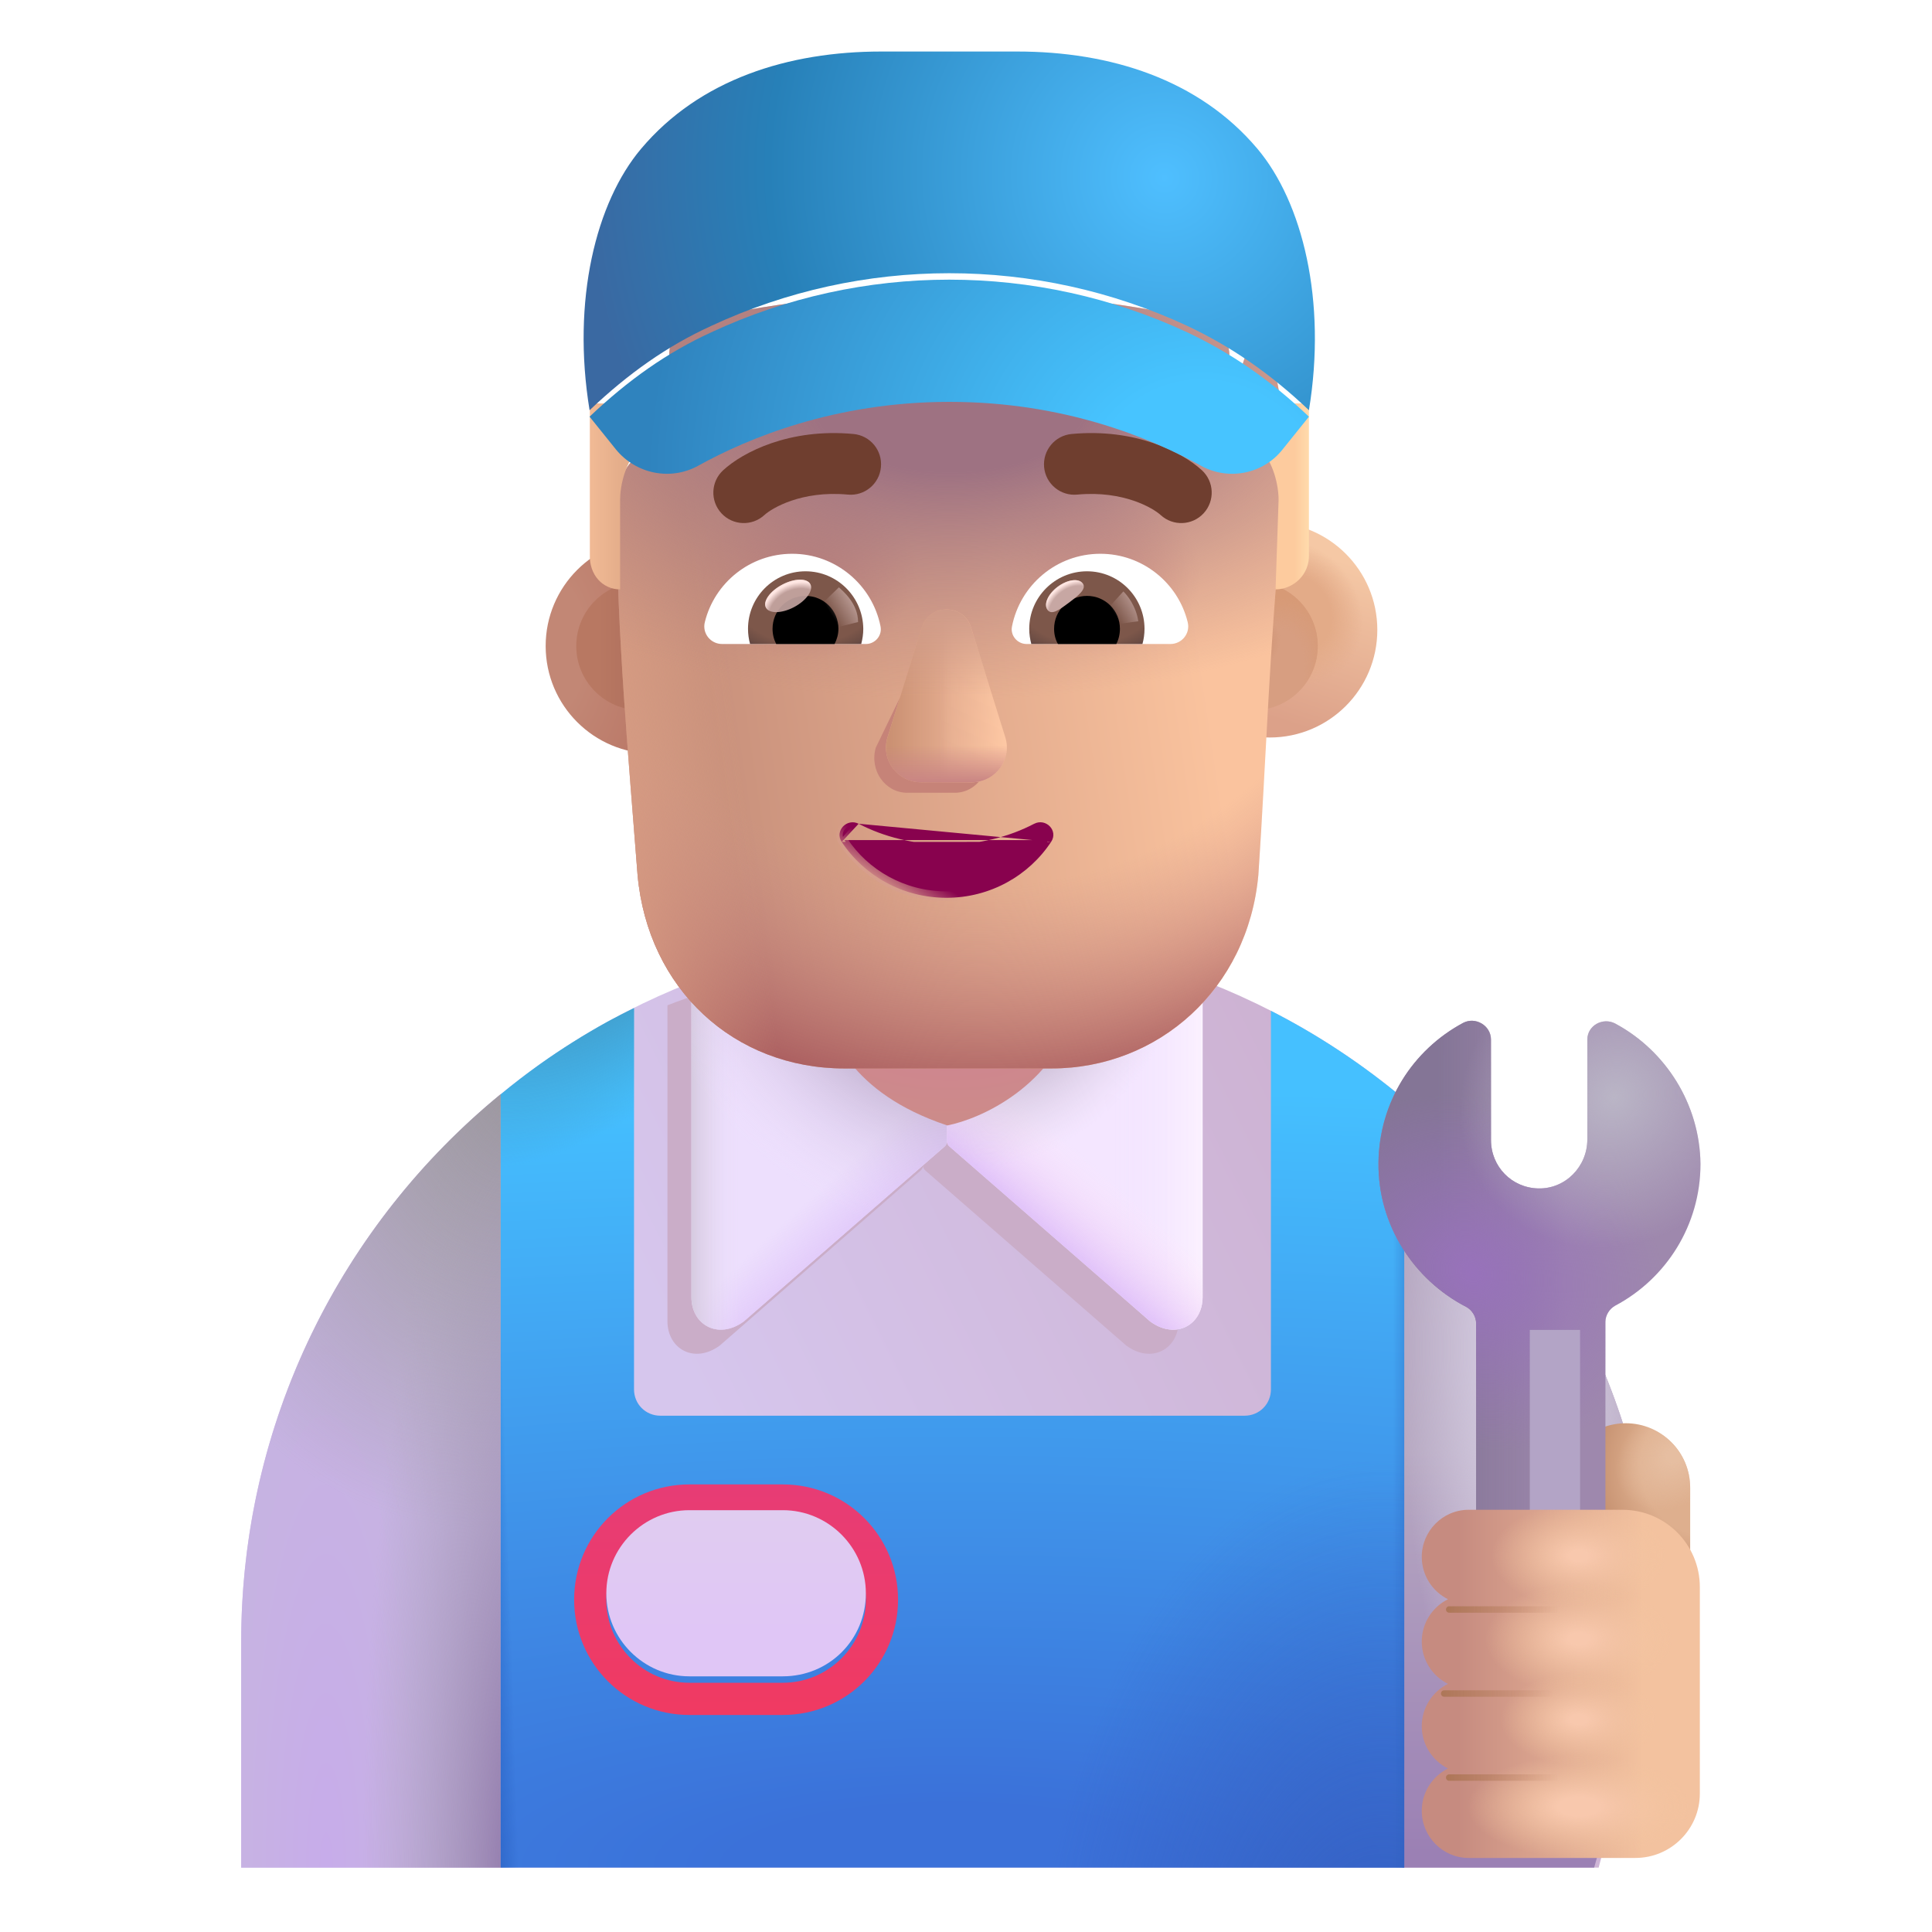 <svg viewBox="1 1 30 30" xmlns="http://www.w3.org/2000/svg">
<path d="M15.745 15.5C9.675 15.5 4.745 20.42 4.745 26.5V30H25.824L26.735 26.5C26.735 20.42 21.815 15.5 15.745 15.5Z" fill="url(#paint0_linear_4002_1958)"/>
<g filter="url(#filter0_f_4002_1958)">
<path d="M19.301 21.515V16.607C18.579 16.327 17.82 16.122 17.033 16L15.332 17.776L13.634 16.001C12.846 16.124 12.087 16.33 11.364 16.61V21.515C11.364 21.948 11.782 22.183 12.176 21.894L15.298 19.174C15.32 19.154 15.332 19.127 15.332 19.098C15.332 19.127 15.345 19.154 15.367 19.174L18.489 21.894C18.883 22.183 19.301 21.948 19.301 21.515Z" fill="#CAADC8"/>
</g>
<path d="M11.736 16.236V21.141C11.736 21.574 12.154 21.809 12.549 21.52L15.671 18.8C15.692 18.781 15.705 18.753 15.705 18.724V17.402L14.006 15.627C13.219 15.75 12.459 15.956 11.736 16.236Z" fill="#EDDFFD"/>
<path d="M11.736 16.236V21.141C11.736 21.574 12.154 21.809 12.549 21.52L15.671 18.8C15.692 18.781 15.705 18.753 15.705 18.724V17.402L14.006 15.627C13.219 15.75 12.459 15.956 11.736 16.236Z" fill="url(#paint1_linear_4002_1958)"/>
<path d="M11.736 16.236V21.141C11.736 21.574 12.154 21.809 12.549 21.52L15.671 18.8C15.692 18.781 15.705 18.753 15.705 18.724V17.402L14.006 15.627C13.219 15.75 12.459 15.956 11.736 16.236Z" fill="url(#paint2_linear_4002_1958)"/>
<path d="M11.736 16.236V21.141C11.736 21.574 12.154 21.809 12.549 21.52L15.671 18.8C15.692 18.781 15.705 18.753 15.705 18.724V17.402L14.006 15.627C13.219 15.75 12.459 15.956 11.736 16.236Z" fill="url(#paint3_radial_4002_1958)"/>
<path d="M19.674 16.233V21.141C19.674 21.574 19.256 21.809 18.861 21.52L15.739 18.799C15.717 18.78 15.705 18.753 15.705 18.724V17.402L17.405 15.626C18.192 15.748 18.951 15.953 19.674 16.233Z" fill="#F4E6FF"/>
<path d="M19.674 16.233V21.141C19.674 21.574 19.256 21.809 18.861 21.52L15.739 18.799C15.717 18.78 15.705 18.753 15.705 18.724V17.402L17.405 15.626C18.192 15.748 18.951 15.953 19.674 16.233Z" fill="url(#paint4_linear_4002_1958)"/>
<path d="M19.674 16.233V21.141C19.674 21.574 19.256 21.809 18.861 21.52L15.739 18.799C15.717 18.78 15.705 18.753 15.705 18.724V17.402L17.405 15.626C18.192 15.748 18.951 15.953 19.674 16.233Z" fill="url(#paint5_linear_4002_1958)"/>
<path d="M19.674 16.233V21.141C19.674 21.574 19.256 21.809 18.861 21.52L15.739 18.799C15.717 18.78 15.705 18.753 15.705 18.724V17.402L17.405 15.626C18.192 15.748 18.951 15.953 19.674 16.233Z" fill="url(#paint6_radial_4002_1958)"/>
<path d="M8.775 30V17.99C6.315 20.006 4.745 23.068 4.745 26.5V30H8.775Z" fill="url(#paint7_radial_4002_1958)"/>
<path d="M8.775 30V17.99C6.315 20.006 4.745 23.068 4.745 26.5V30H8.775Z" fill="url(#paint8_radial_4002_1958)"/>
<path d="M8.775 30V17.99C6.315 20.006 4.745 23.068 4.745 26.5V30H8.775Z" fill="url(#paint9_radial_4002_1958)"/>
<path d="M22.775 18.043V30H25.754L26.735 26.5C26.735 23.099 25.195 20.06 22.775 18.043Z" fill="url(#paint10_linear_4002_1958)"/>
<path d="M22.775 18.043V30H25.754L26.735 26.5C26.735 23.099 25.195 20.06 22.775 18.043Z" fill="url(#paint11_radial_4002_1958)"/>
<path d="M26.245 23.1C26.795 23.1 27.245 23.55 27.245 24.1V26.39H25.245V24.1C25.245 23.55 25.695 23.1 26.245 23.1Z" fill="url(#paint12_radial_4002_1958)"/>
<path d="M26.245 23.1C26.795 23.1 27.245 23.55 27.245 24.1V26.39H25.245V24.1C25.245 23.55 25.695 23.1 26.245 23.1Z" fill="url(#paint13_radial_4002_1958)"/>
<path d="M20.735 16.696V22.573C20.735 22.803 20.555 22.983 20.325 22.983H11.255C11.025 22.983 10.845 22.803 10.845 22.573V16.653C10.706 16.721 10.568 16.792 10.432 16.866C10.07 17.066 9.72 17.286 9.385 17.524C9.175 17.674 8.972 17.83 8.775 17.993L8.775 30H22.805L22.805 18.068C22.172 17.537 21.478 17.075 20.735 16.696Z" fill="url(#paint14_radial_4002_1958)"/>
<path d="M20.735 16.696V22.573C20.735 22.803 20.555 22.983 20.325 22.983H11.255C11.025 22.983 10.845 22.803 10.845 22.573V16.653C10.706 16.721 10.568 16.792 10.432 16.866C10.07 17.066 9.72 17.286 9.385 17.524C9.175 17.674 8.972 17.83 8.775 17.993L8.775 30H22.805L22.805 18.068C22.172 17.537 21.478 17.075 20.735 16.696Z" fill="url(#paint15_radial_4002_1958)"/>
<path d="M20.735 16.696V22.573C20.735 22.803 20.555 22.983 20.325 22.983H11.255C11.025 22.983 10.845 22.803 10.845 22.573V16.653C10.706 16.721 10.568 16.792 10.432 16.866C10.07 17.066 9.72 17.286 9.385 17.524C9.175 17.674 8.972 17.83 8.775 17.993L8.775 30H22.805L22.805 18.068C22.172 17.537 21.478 17.075 20.735 16.696Z" fill="url(#paint16_linear_4002_1958)"/>
<path d="M20.735 16.696V22.573C20.735 22.803 20.555 22.983 20.325 22.983H11.255C11.025 22.983 10.845 22.803 10.845 22.573V16.653C10.706 16.721 10.568 16.792 10.432 16.866C10.07 17.066 9.72 17.286 9.385 17.524C9.175 17.674 8.972 17.83 8.775 17.993L8.775 30H22.805L22.805 18.068C22.172 17.537 21.478 17.075 20.735 16.696Z" fill="url(#paint17_linear_4002_1958)"/>
<path d="M20.735 16.696V22.573C20.735 22.803 20.555 22.983 20.325 22.983H11.255C11.025 22.983 10.845 22.803 10.845 22.573V16.653C10.706 16.721 10.568 16.792 10.432 16.866C10.07 17.066 9.72 17.286 9.385 17.524C9.175 17.674 8.972 17.83 8.775 17.993L8.775 30H22.805L22.805 18.068C22.172 17.537 21.478 17.075 20.735 16.696Z" fill="url(#paint18_radial_4002_1958)"/>
<g filter="url(#filter1_d_4002_1958)">
<path d="M13.155 24.45C13.865 24.45 14.445 25.03 14.445 25.74C14.445 26.45 13.865 27.03 13.155 27.03H11.705C10.995 27.03 10.415 26.45 10.415 25.74C10.415 25.03 10.995 24.45 11.705 24.45H13.155ZM13.155 23.95H11.705C10.715 23.95 9.915 24.75 9.915 25.74C9.915 26.73 10.715 27.53 11.705 27.53H13.155C14.145 27.53 14.945 26.73 14.945 25.74C14.945 24.75 14.145 23.95 13.155 23.95Z" fill="url(#paint19_linear_4002_1958)"/>
</g>
<g filter="url(#filter2_i_4002_1958)">
<path d="M13.155 27.03H11.705C10.995 27.03 10.415 26.45 10.415 25.74C10.415 25.03 10.995 24.45 11.705 24.45H13.155C13.865 24.45 14.445 25.03 14.445 25.74C14.445 26.46 13.875 27.03 13.155 27.03Z" fill="url(#paint20_linear_4002_1958)"/>
</g>
<g filter="url(#filter3_i_4002_1958)">
<path d="M15.709 18.676C14.186 18.168 13.885 17.23 13.799 16.836H17.721C17.365 18.073 16.227 18.574 15.709 18.676Z" fill="url(#paint21_radial_4002_1958)"/>
</g>
<g filter="url(#filter4_i_4002_1958)">
<path d="M25.93 17.043C25.739 16.943 25.498 17.073 25.498 17.293V18.844C25.498 19.264 25.157 19.614 24.735 19.604C24.323 19.594 24.002 19.264 24.002 18.854V17.293C24.002 17.073 23.761 16.933 23.57 17.033C22.787 17.453 22.265 18.264 22.255 19.204C22.245 20.175 22.807 21.025 23.621 21.445C23.711 21.495 23.771 21.596 23.771 21.696V27.999C23.771 28.55 24.223 29 24.775 29C25.327 29 25.779 28.55 25.779 27.999V21.676C25.779 21.576 25.839 21.476 25.93 21.425C26.723 21.005 27.255 20.175 27.255 19.224C27.245 18.294 26.713 17.463 25.93 17.043Z" fill="#9E88AD"/>
<path d="M25.93 17.043C25.739 16.943 25.498 17.073 25.498 17.293V18.844C25.498 19.264 25.157 19.614 24.735 19.604C24.323 19.594 24.002 19.264 24.002 18.854V17.293C24.002 17.073 23.761 16.933 23.57 17.033C22.787 17.453 22.265 18.264 22.255 19.204C22.245 20.175 22.807 21.025 23.621 21.445C23.711 21.495 23.771 21.596 23.771 21.696V27.999C23.771 28.55 24.223 29 24.775 29C25.327 29 25.779 28.55 25.779 27.999V21.676C25.779 21.576 25.839 21.476 25.93 21.425C26.723 21.005 27.255 20.175 27.255 19.224C27.245 18.294 26.713 17.463 25.93 17.043Z" fill="url(#paint22_linear_4002_1958)"/>
<path d="M25.93 17.043C25.739 16.943 25.498 17.073 25.498 17.293V18.844C25.498 19.264 25.157 19.614 24.735 19.604C24.323 19.594 24.002 19.264 24.002 18.854V17.293C24.002 17.073 23.761 16.933 23.57 17.033C22.787 17.453 22.265 18.264 22.255 19.204C22.245 20.175 22.807 21.025 23.621 21.445C23.711 21.495 23.771 21.596 23.771 21.696V27.999C23.771 28.55 24.223 29 24.775 29C25.327 29 25.779 28.55 25.779 27.999V21.676C25.779 21.576 25.839 21.476 25.93 21.425C26.723 21.005 27.255 20.175 27.255 19.224C27.245 18.294 26.713 17.463 25.93 17.043Z" fill="url(#paint23_radial_4002_1958)"/>
<path d="M25.93 17.043C25.739 16.943 25.498 17.073 25.498 17.293V18.844C25.498 19.264 25.157 19.614 24.735 19.604C24.323 19.594 24.002 19.264 24.002 18.854V17.293C24.002 17.073 23.761 16.933 23.57 17.033C22.787 17.453 22.265 18.264 22.255 19.204C22.245 20.175 22.807 21.025 23.621 21.445C23.711 21.495 23.771 21.596 23.771 21.696V27.999C23.771 28.55 24.223 29 24.775 29C25.327 29 25.779 28.55 25.779 27.999V21.676C25.779 21.576 25.839 21.476 25.93 21.425C26.723 21.005 27.255 20.175 27.255 19.224C27.245 18.294 26.713 17.463 25.93 17.043Z" fill="url(#paint24_radial_4002_1958)"/>
</g>
<g filter="url(#filter5_f_4002_1958)">
<rect x="24.755" y="21.651" width="0.78" height="3.662" fill="#B3A4C6"/>
</g>
<g filter="url(#filter6_i_4002_1958)">
<path d="M22.927 25.326C22.927 24.924 23.252 24.594 23.654 24.594H26.045C26.708 24.594 27.245 25.131 27.245 25.794V29C27.245 29.552 26.797 30 26.245 30H23.654C23.252 30 22.927 29.669 22.927 29.268C22.927 28.981 23.093 28.731 23.334 28.611C23.093 28.491 22.927 28.241 22.927 27.954C22.927 27.667 23.093 27.417 23.334 27.297C23.093 27.177 22.927 26.927 22.927 26.64C22.927 26.353 23.093 26.102 23.334 25.983C23.093 25.863 22.927 25.612 22.927 25.326Z" fill="url(#paint25_linear_4002_1958)"/>
<path d="M22.927 25.326C22.927 24.924 23.252 24.594 23.654 24.594H26.045C26.708 24.594 27.245 25.131 27.245 25.794V29C27.245 29.552 26.797 30 26.245 30H23.654C23.252 30 22.927 29.669 22.927 29.268C22.927 28.981 23.093 28.731 23.334 28.611C23.093 28.491 22.927 28.241 22.927 27.954C22.927 27.667 23.093 27.417 23.334 27.297C23.093 27.177 22.927 26.927 22.927 26.64C22.927 26.353 23.093 26.102 23.334 25.983C23.093 25.863 22.927 25.612 22.927 25.326Z" fill="url(#paint26_radial_4002_1958)"/>
<path d="M22.927 25.326C22.927 24.924 23.252 24.594 23.654 24.594H26.045C26.708 24.594 27.245 25.131 27.245 25.794V29C27.245 29.552 26.797 30 26.245 30H23.654C23.252 30 22.927 29.669 22.927 29.268C22.927 28.981 23.093 28.731 23.334 28.611C23.093 28.491 22.927 28.241 22.927 27.954C22.927 27.667 23.093 27.417 23.334 27.297C23.093 27.177 22.927 26.927 22.927 26.64C22.927 26.353 23.093 26.102 23.334 25.983C23.093 25.863 22.927 25.612 22.927 25.326Z" fill="url(#paint27_radial_4002_1958)"/>
<path d="M22.927 25.326C22.927 24.924 23.252 24.594 23.654 24.594H26.045C26.708 24.594 27.245 25.131 27.245 25.794V29C27.245 29.552 26.797 30 26.245 30H23.654C23.252 30 22.927 29.669 22.927 29.268C22.927 28.981 23.093 28.731 23.334 28.611C23.093 28.491 22.927 28.241 22.927 27.954C22.927 27.667 23.093 27.417 23.334 27.297C23.093 27.177 22.927 26.927 22.927 26.64C22.927 26.353 23.093 26.102 23.334 25.983C23.093 25.863 22.927 25.612 22.927 25.326Z" fill="url(#paint28_radial_4002_1958)"/>
<path d="M22.927 25.326C22.927 24.924 23.252 24.594 23.654 24.594H26.045C26.708 24.594 27.245 25.131 27.245 25.794V29C27.245 29.552 26.797 30 26.245 30H23.654C23.252 30 22.927 29.669 22.927 29.268C22.927 28.981 23.093 28.731 23.334 28.611C23.093 28.491 22.927 28.241 22.927 27.954C22.927 27.667 23.093 27.417 23.334 27.297C23.093 27.177 22.927 26.927 22.927 26.64C22.927 26.353 23.093 26.102 23.334 25.983C23.093 25.863 22.927 25.612 22.927 25.326Z" fill="url(#paint29_radial_4002_1958)"/>
</g>
<g filter="url(#filter7_f_4002_1958)">
<path d="M23.503 25.992H25.3" stroke="url(#paint30_linear_4002_1958)" stroke-width="0.1" stroke-linecap="round"/>
</g>
<g filter="url(#filter8_f_4002_1958)">
<path d="M23.425 27.297H25.222" stroke="url(#paint31_linear_4002_1958)" stroke-width="0.1" stroke-linecap="round"/>
</g>
<g filter="url(#filter9_f_4002_1958)">
<path d="M23.503 28.602H25.3" stroke="url(#paint32_linear_4002_1958)" stroke-width="0.1" stroke-linecap="round"/>
</g>
<g filter="url(#filter10_i_4002_1958)">
<circle cx="10.944" cy="11.031" r="1.671" fill="url(#paint33_radial_4002_1958)"/>
</g>
<g filter="url(#filter11_f_4002_1958)">
<circle cx="10.944" cy="11.032" r="0.996" fill="url(#paint34_linear_4002_1958)"/>
</g>
<g filter="url(#filter12_i_4002_1958)">
<circle cx="20.466" cy="11.031" r="1.671" fill="url(#paint35_linear_4002_1958)"/>
<circle cx="20.466" cy="11.031" r="1.671" fill="url(#paint36_radial_4002_1958)"/>
</g>
<g filter="url(#filter13_f_4002_1958)">
<circle cx="20.466" cy="11.032" r="0.996" fill="#D79E81"/>
<circle cx="20.466" cy="11.032" r="0.996" fill="url(#paint37_radial_4002_1958)"/>
<circle cx="20.466" cy="11.032" r="0.996" fill="url(#paint38_radial_4002_1958)"/>
</g>
<g filter="url(#filter14_i_4002_1958)">
<path d="M10.577 8.837C10.577 8.57 10.629 8.149 10.843 7.989L10.9 7.555C11.168 7.341 11.392 7.537 11.392 7.217V6.363C11.392 6.096 11.553 5.882 11.822 5.829C12.466 5.669 13.808 5.402 15.741 5.402C17.674 5.402 19.016 5.669 19.661 5.829C19.875 5.882 20.09 6.096 20.09 6.363V7.217C20.09 7.537 20.325 5.94 20.54 6.153C21.043 6.505 20.937 8.617 20.895 9.032C20.715 10.823 20.661 12.639 20.54 14.435C20.379 16.206 18.987 17.441 17.327 17.441H14.113C12.399 17.441 11.06 16.206 10.9 14.435C10.761 12.624 10.577 10.656 10.577 8.837Z" fill="url(#paint39_linear_4002_1958)"/>
<path d="M10.577 8.837C10.577 8.57 10.629 8.149 10.843 7.989L10.9 7.555C11.168 7.341 11.392 7.537 11.392 7.217V6.363C11.392 6.096 11.553 5.882 11.822 5.829C12.466 5.669 13.808 5.402 15.741 5.402C17.674 5.402 19.016 5.669 19.661 5.829C19.875 5.882 20.09 6.096 20.09 6.363V7.217C20.09 7.537 20.325 5.94 20.54 6.153C21.043 6.505 20.937 8.617 20.895 9.032C20.715 10.823 20.661 12.639 20.54 14.435C20.379 16.206 18.987 17.441 17.327 17.441H14.113C12.399 17.441 11.06 16.206 10.9 14.435C10.761 12.624 10.577 10.656 10.577 8.837Z" fill="url(#paint40_radial_4002_1958)"/>
<path d="M10.577 8.837C10.577 8.57 10.629 8.149 10.843 7.989L10.9 7.555C11.168 7.341 11.392 7.537 11.392 7.217V6.363C11.392 6.096 11.553 5.882 11.822 5.829C12.466 5.669 13.808 5.402 15.741 5.402C17.674 5.402 19.016 5.669 19.661 5.829C19.875 5.882 20.09 6.096 20.09 6.363V7.217C20.09 7.537 20.325 5.94 20.54 6.153C21.043 6.505 20.937 8.617 20.895 9.032C20.715 10.823 20.661 12.639 20.54 14.435C20.379 16.206 18.987 17.441 17.327 17.441H14.113C12.399 17.441 11.06 16.206 10.9 14.435C10.761 12.624 10.577 10.656 10.577 8.837Z" fill="url(#paint41_linear_4002_1958)"/>
<path d="M10.577 8.837C10.577 8.57 10.629 8.149 10.843 7.989L10.9 7.555C11.168 7.341 11.392 7.537 11.392 7.217V6.363C11.392 6.096 11.553 5.882 11.822 5.829C12.466 5.669 13.808 5.402 15.741 5.402C17.674 5.402 19.016 5.669 19.661 5.829C19.875 5.882 20.09 6.096 20.09 6.363V7.217C20.09 7.537 20.325 5.94 20.54 6.153C21.043 6.505 20.937 8.617 20.895 9.032C20.715 10.823 20.661 12.639 20.54 14.435C20.379 16.206 18.987 17.441 17.327 17.441H14.113C12.399 17.441 11.06 16.206 10.9 14.435C10.761 12.624 10.577 10.656 10.577 8.837Z" fill="url(#paint42_radial_4002_1958)"/>
<path d="M10.577 8.837C10.577 8.57 10.629 8.149 10.843 7.989L10.9 7.555C11.168 7.341 11.392 7.537 11.392 7.217V6.363C11.392 6.096 11.553 5.882 11.822 5.829C12.466 5.669 13.808 5.402 15.741 5.402C17.674 5.402 19.016 5.669 19.661 5.829C19.875 5.882 20.09 6.096 20.09 6.363V7.217C20.09 7.537 20.325 5.94 20.54 6.153C21.043 6.505 20.937 8.617 20.895 9.032C20.715 10.823 20.661 12.639 20.54 14.435C20.379 16.206 18.987 17.441 17.327 17.441H14.113C12.399 17.441 11.06 16.206 10.9 14.435C10.761 12.624 10.577 10.656 10.577 8.837Z" fill="url(#paint43_radial_4002_1958)"/>
<path d="M10.577 8.837C10.577 8.57 10.629 8.149 10.843 7.989L10.9 7.555C11.168 7.341 11.392 7.537 11.392 7.217V6.363C11.392 6.096 11.553 5.882 11.822 5.829C12.466 5.669 13.808 5.402 15.741 5.402C17.674 5.402 19.016 5.669 19.661 5.829C19.875 5.882 20.09 6.096 20.09 6.363V7.217C20.09 7.537 20.325 5.94 20.54 6.153C21.043 6.505 20.937 8.617 20.895 9.032C20.715 10.823 20.661 12.639 20.54 14.435C20.379 16.206 18.987 17.441 17.327 17.441H14.113C12.399 17.441 11.06 16.206 10.9 14.435C10.761 12.624 10.577 10.656 10.577 8.837Z" fill="url(#paint44_radial_4002_1958)"/>
</g>
<g filter="url(#filter15_f_4002_1958)">
<path d="M15.421 10.909L14.599 12.61C14.498 12.96 14.742 13.31 15.088 13.31H15.826C16.172 13.31 16.416 12.955 16.314 12.61L15.816 10.909C15.709 10.532 15.532 10.532 15.421 10.909Z" fill="#C68378"/>
</g>
<g filter="url(#filter16_f_4002_1958)">
<path d="M15.313 10.746L14.782 12.447C14.673 12.797 14.934 13.147 15.303 13.147H16.09C16.459 13.147 16.719 12.792 16.61 12.447L16.079 10.746C15.965 10.369 15.433 10.369 15.313 10.746Z" fill="#E4AC8F"/>
<path d="M15.313 10.746L14.782 12.447C14.673 12.797 14.934 13.147 15.303 13.147H16.09C16.459 13.147 16.719 12.792 16.61 12.447L16.079 10.746C15.965 10.369 15.433 10.369 15.313 10.746Z" fill="url(#paint45_linear_4002_1958)"/>
<path d="M15.313 10.746L14.782 12.447C14.673 12.797 14.934 13.147 15.303 13.147H16.09C16.459 13.147 16.719 12.792 16.61 12.447L16.079 10.746C15.965 10.369 15.433 10.369 15.313 10.746Z" fill="url(#paint46_linear_4002_1958)"/>
<path d="M15.313 10.746L14.782 12.447C14.673 12.797 14.934 13.147 15.303 13.147H16.09C16.459 13.147 16.719 12.792 16.61 12.447L16.079 10.746C15.965 10.369 15.433 10.369 15.313 10.746Z" fill="url(#paint47_linear_4002_1958)"/>
<path d="M15.313 10.746L14.782 12.447C14.673 12.797 14.934 13.147 15.303 13.147H16.09C16.459 13.147 16.719 12.792 16.61 12.447L16.079 10.746C15.965 10.369 15.433 10.369 15.313 10.746Z" fill="url(#paint48_linear_4002_1958)"/>
</g>
<path d="M14.333 13.791L14.333 13.791C14.726 13.997 15.196 14.114 15.696 14.114C16.201 14.114 16.666 13.997 17.059 13.791L17.06 13.791L17.06 13.791C17.15 13.745 17.244 13.772 17.301 13.831C17.359 13.89 17.38 13.986 17.322 14.072M14.333 13.791L17.28 14.045M14.333 13.791L14.332 13.791C14.242 13.745 14.147 13.774 14.091 13.833C14.034 13.893 14.012 13.988 14.07 14.073M14.333 13.791L14.112 14.045M17.322 14.072C17.322 14.072 17.322 14.072 17.322 14.072L17.28 14.045M17.322 14.072C17.322 14.072 17.322 14.072 17.322 14.072L17.28 14.045M17.322 14.072C16.978 14.594 16.379 14.941 15.696 14.941C15.014 14.941 14.414 14.594 14.07 14.073M17.28 14.045C16.945 14.553 16.361 14.891 15.696 14.891C15.031 14.891 14.447 14.553 14.112 14.045M14.07 14.073C14.07 14.073 14.07 14.073 14.07 14.073L14.112 14.045M14.07 14.073C14.07 14.073 14.07 14.072 14.07 14.072L14.112 14.045" fill="#88024E" stroke="url(#paint49_linear_4002_1958)" stroke-width="0.1"/>
<path d="M18.086 9.599C18.74 9.599 19.292 10.05 19.442 10.659C19.487 10.834 19.353 11 19.174 11H16.941C16.799 11 16.686 10.87 16.714 10.728C16.84 10.086 17.404 9.599 18.086 9.599Z" fill="white"/>
<path d="M17.879 9.871C18.374 9.871 18.772 10.273 18.772 10.764C18.772 10.846 18.76 10.927 18.74 11H17.014C16.994 10.923 16.982 10.846 16.982 10.764C16.982 10.273 17.384 9.871 17.879 9.871Z" fill="url(#paint50_radial_4002_1958)"/>
<path d="M17.368 10.764C17.368 10.48 17.595 10.253 17.879 10.253C18.163 10.253 18.39 10.48 18.39 10.764C18.39 10.85 18.37 10.931 18.334 11H17.428C17.388 10.931 17.368 10.85 17.368 10.764Z" fill="black"/>
<g filter="url(#filter17_f_4002_1958)">
<path d="M17.813 10.06C17.877 10.145 17.744 10.249 17.593 10.362C17.442 10.475 17.329 10.555 17.266 10.47C17.202 10.384 17.273 10.224 17.424 10.111C17.576 9.998 17.75 9.975 17.813 10.06Z" fill="#C7A7A3"/>
<path d="M17.813 10.06C17.877 10.145 17.744 10.249 17.593 10.362C17.442 10.475 17.329 10.555 17.266 10.47C17.202 10.384 17.273 10.224 17.424 10.111C17.576 9.998 17.75 9.975 17.813 10.06Z" fill="url(#paint51_radial_4002_1958)"/>
</g>
<g filter="url(#filter18_f_4002_1958)">
<path d="M18.675 10.647C18.642 10.416 18.506 10.242 18.443 10.184L18.183 10.469L18.3 10.698L18.675 10.647Z" fill="url(#paint52_linear_4002_1958)"/>
</g>
<path d="M13.301 9.599C12.647 9.599 12.095 10.05 11.945 10.659C11.9 10.834 12.034 11 12.213 11H14.446C14.588 11 14.701 10.87 14.673 10.728C14.547 10.086 13.979 9.599 13.301 9.599Z" fill="white"/>
<path d="M13.508 9.871C13.012 9.871 12.615 10.273 12.615 10.764C12.615 10.846 12.627 10.927 12.647 11H14.373C14.393 10.923 14.405 10.846 14.405 10.764C14.401 10.273 14.003 9.871 13.508 9.871Z" fill="url(#paint53_radial_4002_1958)"/>
<path d="M14.019 10.764C14.019 10.48 13.792 10.253 13.508 10.253C13.224 10.253 12.996 10.48 12.996 10.764C12.996 10.85 13.017 10.931 13.053 11H13.959C13.995 10.931 14.019 10.85 14.019 10.764Z" fill="black"/>
<g filter="url(#filter19_f_4002_1958)">
<path d="M14.324 10.659C14.324 10.371 14.089 10.178 14.026 10.12L13.737 10.399L13.915 10.761L14.324 10.659Z" fill="url(#paint54_linear_4002_1958)"/>
</g>
<g filter="url(#filter20_f_4002_1958)">
<ellipse cx="13.238" cy="10.253" rx="0.39" ry="0.197" transform="rotate(-27.914 13.238 10.253)" fill="#C7A7A3" fill-opacity="0.9"/>
<ellipse cx="13.238" cy="10.253" rx="0.39" ry="0.197" transform="rotate(-27.914 13.238 10.253)" fill="url(#paint55_radial_4002_1958)"/>
</g>
<g filter="url(#filter21_i_4002_1958)">
<path fill-rule="evenodd" clip-rule="evenodd" d="M17.477 8.43C18.198 8.363 18.66 8.644 18.772 8.747C18.964 8.924 19.263 8.912 19.44 8.72C19.617 8.528 19.605 8.229 19.413 8.052C19.106 7.77 18.38 7.396 17.39 7.489C17.13 7.513 16.939 7.744 16.963 8.004C16.987 8.264 17.218 8.455 17.477 8.43Z" fill="#6F3E2F"/>
</g>
<g filter="url(#filter22_i_4002_1958)">
<path fill-rule="evenodd" clip-rule="evenodd" d="M13.915 8.43C13.194 8.363 12.732 8.644 12.62 8.747C12.428 8.924 12.129 8.912 11.952 8.72C11.775 8.528 11.787 8.229 11.979 8.052C12.286 7.77 13.012 7.396 14.003 7.489C14.263 7.513 14.454 7.744 14.429 8.004C14.405 8.264 14.175 8.455 13.915 8.43Z" fill="#6F3E2F"/>
</g>
<path d="M10.159 9.608L10.159 7.265H11.356C11.309 7.403 11.158 7.735 10.931 7.954C10.705 8.173 10.629 8.549 10.629 8.761L10.629 10.152C10.361 10.152 10.147 9.93 10.159 9.608Z" fill="url(#paint56_linear_4002_1958)"/>
<path d="M21.325 9.608L21.325 7.265H20.127C20.175 7.403 20.326 7.735 20.552 7.954C20.779 8.173 20.854 8.549 20.854 8.761L20.807 10.152C21.075 10.152 21.337 9.93 21.325 9.608Z" fill="url(#paint57_linear_4002_1958)"/>
<g filter="url(#filter23_i_4002_1958)">
<path d="M12.045 6.26C11.365 6.57 10.755 7 10.155 7.57L10.565 8.08C10.875 8.46 11.415 8.57 11.845 8.33C12.605 7.91 13.955 7.34 15.745 7.34C17.535 7.34 18.885 7.91 19.645 8.33C20.075 8.57 20.615 8.46 20.915 8.08L21.325 7.57C20.725 7 20.115 6.58 19.435 6.26C17.095 5.17 14.385 5.17 12.045 6.26Z" fill="url(#paint58_radial_4002_1958)"/>
</g>
<g filter="url(#filter24_i_4002_1958)">
<path d="M16.795 2C18.235 2 19.615 2.43 20.525 3.51C21.225 4.34 21.605 5.87 21.325 7.57C20.725 7 20.115 6.58 19.435 6.26C17.095 5.17 14.385 5.17 12.045 6.26C11.365 6.57 10.755 7 10.155 7.57C9.875 5.86 10.255 4.34 10.955 3.51C11.865 2.43 13.245 2 14.685 2H16.795Z" fill="url(#paint59_radial_4002_1958)"/>
</g>
<defs>
<filter id="filter0_f_4002_1958" x="10.364" y="15" width="9.938" height="8.021" filterUnits="userSpaceOnUse" color-interpolation-filters="sRGB">
<feFlood flood-opacity="0" result="BackgroundImageFix"/>
<feBlend mode="normal" in="SourceGraphic" in2="BackgroundImageFix" result="shape"/>
<feGaussianBlur stdDeviation="0.5" result="effect1_foregroundBlur_4002_1958"/>
</filter>
<filter id="filter1_d_4002_1958" x="9.765" y="23.9" width="5.33" height="3.88" filterUnits="userSpaceOnUse" color-interpolation-filters="sRGB">
<feFlood flood-opacity="0" result="BackgroundImageFix"/>
<feColorMatrix in="SourceAlpha" type="matrix" values="0 0 0 0 0 0 0 0 0 0 0 0 0 0 0 0 0 0 127 0" result="hardAlpha"/>
<feOffset dy="0.1"/>
<feGaussianBlur stdDeviation="0.075"/>
<feComposite in2="hardAlpha" operator="out"/>
<feColorMatrix type="matrix" values="0 0 0 0 0.188 0 0 0 0 0.384 0 0 0 0 0.824 0 0 0 1 0"/>
<feBlend mode="normal" in2="BackgroundImageFix" result="effect1_dropShadow_4002_1958"/>
<feBlend mode="normal" in="SourceGraphic" in2="effect1_dropShadow_4002_1958" result="shape"/>
</filter>
<filter id="filter2_i_4002_1958" x="10.415" y="24.45" width="4.03" height="2.58" filterUnits="userSpaceOnUse" color-interpolation-filters="sRGB">
<feFlood flood-opacity="0" result="BackgroundImageFix"/>
<feBlend mode="normal" in="SourceGraphic" in2="BackgroundImageFix" result="shape"/>
<feColorMatrix in="SourceAlpha" type="matrix" values="0 0 0 0 0 0 0 0 0 0 0 0 0 0 0 0 0 0 127 0" result="hardAlpha"/>
<feOffset/>
<feGaussianBlur stdDeviation="0.125"/>
<feComposite in2="hardAlpha" operator="arithmetic" k2="-1" k3="1"/>
<feColorMatrix type="matrix" values="0 0 0 0 0.882 0 0 0 0 0.808 0 0 0 0 0.929 0 0 0 1 0"/>
<feBlend mode="normal" in2="shape" result="effect1_innerShadow_4002_1958"/>
</filter>
<filter id="filter3_i_4002_1958" x="13.799" y="16.636" width="3.922" height="2.04" filterUnits="userSpaceOnUse" color-interpolation-filters="sRGB">
<feFlood flood-opacity="0" result="BackgroundImageFix"/>
<feBlend mode="normal" in="SourceGraphic" in2="BackgroundImageFix" result="shape"/>
<feColorMatrix in="SourceAlpha" type="matrix" values="0 0 0 0 0 0 0 0 0 0 0 0 0 0 0 0 0 0 127 0" result="hardAlpha"/>
<feOffset dy="-0.2"/>
<feGaussianBlur stdDeviation="0.2"/>
<feComposite in2="hardAlpha" operator="arithmetic" k2="-1" k3="1"/>
<feColorMatrix type="matrix" values="0 0 0 0 0.643 0 0 0 0 0.357 0 0 0 0 0.333 0 0 0 1 0"/>
<feBlend mode="normal" in2="shape" result="effect1_innerShadow_4002_1958"/>
</filter>
<filter id="filter4_i_4002_1958" x="22.255" y="16.85" width="5.15" height="12.15" filterUnits="userSpaceOnUse" color-interpolation-filters="sRGB">
<feFlood flood-opacity="0" result="BackgroundImageFix"/>
<feBlend mode="normal" in="SourceGraphic" in2="BackgroundImageFix" result="shape"/>
<feColorMatrix in="SourceAlpha" type="matrix" values="0 0 0 0 0 0 0 0 0 0 0 0 0 0 0 0 0 0 127 0" result="hardAlpha"/>
<feOffset dx="0.15" dy="-0.15"/>
<feGaussianBlur stdDeviation="0.15"/>
<feComposite in2="hardAlpha" operator="arithmetic" k2="-1" k3="1"/>
<feColorMatrix type="matrix" values="0 0 0 0 0.49 0 0 0 0 0.384 0 0 0 0 0.612 0 0 0 1 0"/>
<feBlend mode="normal" in2="shape" result="effect1_innerShadow_4002_1958"/>
</filter>
<filter id="filter5_f_4002_1958" x="24.105" y="21.001" width="2.08" height="4.962" filterUnits="userSpaceOnUse" color-interpolation-filters="sRGB">
<feFlood flood-opacity="0" result="BackgroundImageFix"/>
<feBlend mode="normal" in="SourceGraphic" in2="BackgroundImageFix" result="shape"/>
<feGaussianBlur stdDeviation="0.325" result="effect1_foregroundBlur_4002_1958"/>
</filter>
<filter id="filter6_i_4002_1958" x="22.927" y="24.444" width="4.468" height="5.556" filterUnits="userSpaceOnUse" color-interpolation-filters="sRGB">
<feFlood flood-opacity="0" result="BackgroundImageFix"/>
<feBlend mode="normal" in="SourceGraphic" in2="BackgroundImageFix" result="shape"/>
<feColorMatrix in="SourceAlpha" type="matrix" values="0 0 0 0 0 0 0 0 0 0 0 0 0 0 0 0 0 0 127 0" result="hardAlpha"/>
<feOffset dx="0.15" dy="-0.15"/>
<feGaussianBlur stdDeviation="0.5"/>
<feComposite in2="hardAlpha" operator="arithmetic" k2="-1" k3="1"/>
<feColorMatrix type="matrix" values="0 0 0 0 0.659 0 0 0 0 0.443 0 0 0 0 0.412 0 0 0 1 0"/>
<feBlend mode="normal" in2="shape" result="effect1_innerShadow_4002_1958"/>
</filter>
<filter id="filter7_f_4002_1958" x="23.353" y="25.842" width="2.097" height="0.3" filterUnits="userSpaceOnUse" color-interpolation-filters="sRGB">
<feFlood flood-opacity="0" result="BackgroundImageFix"/>
<feBlend mode="normal" in="SourceGraphic" in2="BackgroundImageFix" result="shape"/>
<feGaussianBlur stdDeviation="0.05" result="effect1_foregroundBlur_4002_1958"/>
</filter>
<filter id="filter8_f_4002_1958" x="23.275" y="27.147" width="2.097" height="0.3" filterUnits="userSpaceOnUse" color-interpolation-filters="sRGB">
<feFlood flood-opacity="0" result="BackgroundImageFix"/>
<feBlend mode="normal" in="SourceGraphic" in2="BackgroundImageFix" result="shape"/>
<feGaussianBlur stdDeviation="0.05" result="effect1_foregroundBlur_4002_1958"/>
</filter>
<filter id="filter9_f_4002_1958" x="23.353" y="28.451" width="2.097" height="0.3" filterUnits="userSpaceOnUse" color-interpolation-filters="sRGB">
<feFlood flood-opacity="0" result="BackgroundImageFix"/>
<feBlend mode="normal" in="SourceGraphic" in2="BackgroundImageFix" result="shape"/>
<feGaussianBlur stdDeviation="0.05" result="effect1_foregroundBlur_4002_1958"/>
</filter>
<filter id="filter10_i_4002_1958" x="9.273" y="9.36" width="3.542" height="3.342" filterUnits="userSpaceOnUse" color-interpolation-filters="sRGB">
<feFlood flood-opacity="0" result="BackgroundImageFix"/>
<feBlend mode="normal" in="SourceGraphic" in2="BackgroundImageFix" result="shape"/>
<feColorMatrix in="SourceAlpha" type="matrix" values="0 0 0 0 0 0 0 0 0 0 0 0 0 0 0 0 0 0 127 0" result="hardAlpha"/>
<feOffset dx="0.2"/>
<feGaussianBlur stdDeviation="0.2"/>
<feComposite in2="hardAlpha" operator="arithmetic" k2="-1" k3="1"/>
<feColorMatrix type="matrix" values="0 0 0 0 0.867 0 0 0 0 0.643 0 0 0 0 0.533 0 0 0 1 0"/>
<feBlend mode="normal" in2="shape" result="effect1_innerShadow_4002_1958"/>
</filter>
<filter id="filter11_f_4002_1958" x="9.448" y="9.536" width="2.992" height="2.992" filterUnits="userSpaceOnUse" color-interpolation-filters="sRGB">
<feFlood flood-opacity="0" result="BackgroundImageFix"/>
<feBlend mode="normal" in="SourceGraphic" in2="BackgroundImageFix" result="shape"/>
<feGaussianBlur stdDeviation="0.25" result="effect1_foregroundBlur_4002_1958"/>
</filter>
<filter id="filter12_i_4002_1958" x="18.795" y="9.11" width="3.592" height="3.592" filterUnits="userSpaceOnUse" color-interpolation-filters="sRGB">
<feFlood flood-opacity="0" result="BackgroundImageFix"/>
<feBlend mode="normal" in="SourceGraphic" in2="BackgroundImageFix" result="shape"/>
<feColorMatrix in="SourceAlpha" type="matrix" values="0 0 0 0 0 0 0 0 0 0 0 0 0 0 0 0 0 0 127 0" result="hardAlpha"/>
<feOffset dx="0.25" dy="-0.25"/>
<feGaussianBlur stdDeviation="0.25"/>
<feComposite in2="hardAlpha" operator="arithmetic" k2="-1" k3="1"/>
<feColorMatrix type="matrix" values="0 0 0 0 0.769 0 0 0 0 0.529 0 0 0 0 0.506 0 0 0 1 0"/>
<feBlend mode="normal" in2="shape" result="effect1_innerShadow_4002_1958"/>
</filter>
<filter id="filter13_f_4002_1958" x="18.97" y="9.536" width="2.992" height="2.992" filterUnits="userSpaceOnUse" color-interpolation-filters="sRGB">
<feFlood flood-opacity="0" result="BackgroundImageFix"/>
<feBlend mode="normal" in="SourceGraphic" in2="BackgroundImageFix" result="shape"/>
<feGaussianBlur stdDeviation="0.25" result="effect1_foregroundBlur_4002_1958"/>
</filter>
<filter id="filter14_i_4002_1958" x="10.577" y="5.402" width="10.357" height="12.189" filterUnits="userSpaceOnUse" color-interpolation-filters="sRGB">
<feFlood flood-opacity="0" result="BackgroundImageFix"/>
<feBlend mode="normal" in="SourceGraphic" in2="BackgroundImageFix" result="shape"/>
<feColorMatrix in="SourceAlpha" type="matrix" values="0 0 0 0 0 0 0 0 0 0 0 0 0 0 0 0 0 0 127 0" result="hardAlpha"/>
<feOffset dy="0.15"/>
<feGaussianBlur stdDeviation="0.15"/>
<feComposite in2="hardAlpha" operator="arithmetic" k2="-1" k3="1"/>
<feColorMatrix type="matrix" values="0 0 0 0 0.753 0 0 0 0 0.502 0 0 0 0 0.349 0 0 0 1 0"/>
<feBlend mode="normal" in2="shape" result="effect1_innerShadow_4002_1958"/>
</filter>
<filter id="filter15_f_4002_1958" x="13.826" y="9.876" width="3.262" height="4.184" filterUnits="userSpaceOnUse" color-interpolation-filters="sRGB">
<feFlood flood-opacity="0" result="BackgroundImageFix"/>
<feBlend mode="normal" in="SourceGraphic" in2="BackgroundImageFix" result="shape"/>
<feGaussianBlur stdDeviation="0.375" result="effect1_foregroundBlur_4002_1958"/>
</filter>
<filter id="filter16_f_4002_1958" x="14.507" y="10.213" width="2.379" height="3.184" filterUnits="userSpaceOnUse" color-interpolation-filters="sRGB">
<feFlood flood-opacity="0" result="BackgroundImageFix"/>
<feBlend mode="normal" in="SourceGraphic" in2="BackgroundImageFix" result="shape"/>
<feGaussianBlur stdDeviation="0.125" result="effect1_foregroundBlur_4002_1958"/>
</filter>
<filter id="filter17_f_4002_1958" x="17.142" y="9.909" width="0.787" height="0.697" filterUnits="userSpaceOnUse" color-interpolation-filters="sRGB">
<feFlood flood-opacity="0" result="BackgroundImageFix"/>
<feBlend mode="normal" in="SourceGraphic" in2="BackgroundImageFix" result="shape"/>
<feGaussianBlur stdDeviation="0.05" result="effect1_foregroundBlur_4002_1958"/>
</filter>
<filter id="filter18_f_4002_1958" x="17.983" y="9.984" width="0.892" height="0.914" filterUnits="userSpaceOnUse" color-interpolation-filters="sRGB">
<feFlood flood-opacity="0" result="BackgroundImageFix"/>
<feBlend mode="normal" in="SourceGraphic" in2="BackgroundImageFix" result="shape"/>
<feGaussianBlur stdDeviation="0.1" result="effect1_foregroundBlur_4002_1958"/>
</filter>
<filter id="filter19_f_4002_1958" x="13.537" y="9.92" width="0.987" height="1.041" filterUnits="userSpaceOnUse" color-interpolation-filters="sRGB">
<feFlood flood-opacity="0" result="BackgroundImageFix"/>
<feBlend mode="normal" in="SourceGraphic" in2="BackgroundImageFix" result="shape"/>
<feGaussianBlur stdDeviation="0.1" result="effect1_foregroundBlur_4002_1958"/>
</filter>
<filter id="filter20_f_4002_1958" x="12.781" y="9.901" width="0.914" height="0.705" filterUnits="userSpaceOnUse" color-interpolation-filters="sRGB">
<feFlood flood-opacity="0" result="BackgroundImageFix"/>
<feBlend mode="normal" in="SourceGraphic" in2="BackgroundImageFix" result="shape"/>
<feGaussianBlur stdDeviation="0.05" result="effect1_foregroundBlur_4002_1958"/>
</filter>
<filter id="filter21_i_4002_1958" x="16.961" y="7.475" width="2.854" height="1.648" filterUnits="userSpaceOnUse" color-interpolation-filters="sRGB">
<feFlood flood-opacity="0" result="BackgroundImageFix"/>
<feBlend mode="normal" in="SourceGraphic" in2="BackgroundImageFix" result="shape"/>
<feColorMatrix in="SourceAlpha" type="matrix" values="0 0 0 0 0 0 0 0 0 0 0 0 0 0 0 0 0 0 127 0" result="hardAlpha"/>
<feOffset dx="0.25" dy="0.25"/>
<feGaussianBlur stdDeviation="0.2"/>
<feComposite in2="hardAlpha" operator="arithmetic" k2="-1" k3="1"/>
<feColorMatrix type="matrix" values="0 0 0 0 0.325 0 0 0 0 0.212 0 0 0 0 0.18 0 0 0 1 0"/>
<feBlend mode="normal" in2="shape" result="effect1_innerShadow_4002_1958"/>
</filter>
<filter id="filter22_i_4002_1958" x="11.827" y="7.475" width="2.854" height="1.648" filterUnits="userSpaceOnUse" color-interpolation-filters="sRGB">
<feFlood flood-opacity="0" result="BackgroundImageFix"/>
<feBlend mode="normal" in="SourceGraphic" in2="BackgroundImageFix" result="shape"/>
<feColorMatrix in="SourceAlpha" type="matrix" values="0 0 0 0 0 0 0 0 0 0 0 0 0 0 0 0 0 0 127 0" result="hardAlpha"/>
<feOffset dx="0.25" dy="0.25"/>
<feGaussianBlur stdDeviation="0.2"/>
<feComposite in2="hardAlpha" operator="arithmetic" k2="-1" k3="1"/>
<feColorMatrix type="matrix" values="0 0 0 0 0.325 0 0 0 0 0.212 0 0 0 0 0.18 0 0 0 1 0"/>
<feBlend mode="normal" in2="shape" result="effect1_innerShadow_4002_1958"/>
</filter>
<filter id="filter23_i_4002_1958" x="10.155" y="5.342" width="11.17" height="3.114" filterUnits="userSpaceOnUse" color-interpolation-filters="sRGB">
<feFlood flood-opacity="0" result="BackgroundImageFix"/>
<feBlend mode="normal" in="SourceGraphic" in2="BackgroundImageFix" result="shape"/>
<feColorMatrix in="SourceAlpha" type="matrix" values="0 0 0 0 0 0 0 0 0 0 0 0 0 0 0 0 0 0 127 0" result="hardAlpha"/>
<feOffset dy="-0.1"/>
<feGaussianBlur stdDeviation="0.1"/>
<feComposite in2="hardAlpha" operator="arithmetic" k2="-1" k3="1"/>
<feColorMatrix type="matrix" values="0 0 0 0 0.255 0 0 0 0 0.561 0 0 0 0 0.973 0 0 0 1 0"/>
<feBlend mode="normal" in2="shape" result="effect1_innerShadow_4002_1958"/>
</filter>
<filter id="filter24_i_4002_1958" x="10.062" y="1.8" width="11.355" height="5.77" filterUnits="userSpaceOnUse" color-interpolation-filters="sRGB">
<feFlood flood-opacity="0" result="BackgroundImageFix"/>
<feBlend mode="normal" in="SourceGraphic" in2="BackgroundImageFix" result="shape"/>
<feColorMatrix in="SourceAlpha" type="matrix" values="0 0 0 0 0 0 0 0 0 0 0 0 0 0 0 0 0 0 127 0" result="hardAlpha"/>
<feOffset dy="-0.2"/>
<feGaussianBlur stdDeviation="0.125"/>
<feComposite in2="hardAlpha" operator="arithmetic" k2="-1" k3="1"/>
<feColorMatrix type="matrix" values="0 0 0 0 0.125 0 0 0 0 0.431 0 0 0 0 0.722 0 0 0 0.5 0"/>
<feBlend mode="normal" in2="shape" result="effect1_innerShadow_4002_1958"/>
</filter>
<linearGradient id="paint0_linear_4002_1958" x1="12.035" y1="23.156" x2="21.723" y2="18.344" gradientUnits="userSpaceOnUse">
<stop stop-color="#D6C6ED"/>
<stop offset="1" stop-color="#CDB2D2"/>
</linearGradient>
<linearGradient id="paint1_linear_4002_1958" x1="14.633" y1="19.957" x2="13.974" y2="19.239" gradientUnits="userSpaceOnUse">
<stop stop-color="#E0C7FA"/>
<stop offset="1" stop-color="#E0C7FA" stop-opacity="0"/>
</linearGradient>
<linearGradient id="paint2_linear_4002_1958" x1="11.699" y1="18.875" x2="12.504" y2="18.875" gradientUnits="userSpaceOnUse">
<stop stop-color="#D3C8DC"/>
<stop offset="1" stop-color="#EEE0FE" stop-opacity="0"/>
</linearGradient>
<radialGradient id="paint3_radial_4002_1958" cx="0" cy="0" r="1" gradientUnits="userSpaceOnUse" gradientTransform="translate(14.979 16.066) rotate(135.74) scale(3.582 4.85)">
<stop stop-color="#7C6987"/>
<stop offset="1" stop-color="#EEE0FE" stop-opacity="0"/>
</radialGradient>
<linearGradient id="paint4_linear_4002_1958" x1="19.937" y1="19.527" x2="18.312" y2="19.527" gradientUnits="userSpaceOnUse">
<stop stop-color="#FFF7FF"/>
<stop offset="1" stop-color="#F0E1FF" stop-opacity="0"/>
</linearGradient>
<linearGradient id="paint5_linear_4002_1958" x1="17" y1="20.105" x2="17.937" y2="19.027" gradientUnits="userSpaceOnUse">
<stop stop-color="#DBBAF9"/>
<stop offset="1" stop-color="#FFE4F7" stop-opacity="0"/>
</linearGradient>
<radialGradient id="paint6_radial_4002_1958" cx="0" cy="0" r="1" gradientUnits="userSpaceOnUse" gradientTransform="translate(17.004 16.359) rotate(123.951) scale(2.983 2.155)">
<stop stop-color="#8E7F98"/>
<stop offset="1" stop-color="#D6CBDF" stop-opacity="0"/>
</radialGradient>
<radialGradient id="paint7_radial_4002_1958" cx="0" cy="0" r="1" gradientUnits="userSpaceOnUse" gradientTransform="translate(6.066 30) scale(2.709 14.062)">
<stop stop-color="#C7ACEA"/>
<stop offset="1" stop-color="#C6B9DB"/>
</radialGradient>
<radialGradient id="paint8_radial_4002_1958" cx="0" cy="0" r="1" gradientUnits="userSpaceOnUse" gradientTransform="translate(9.223 17.781) rotate(108.836) scale(7.066 5.805)">
<stop stop-color="#99959A"/>
<stop offset="1" stop-color="#99959A" stop-opacity="0"/>
</radialGradient>
<radialGradient id="paint9_radial_4002_1958" cx="0" cy="0" r="1" gradientUnits="userSpaceOnUse" gradientTransform="translate(9.223 30.438) rotate(-90) scale(13.219 2.594)">
<stop offset="0.168" stop-color="#9680B0"/>
<stop offset="1" stop-color="#ABA1BB" stop-opacity="0"/>
</radialGradient>
<linearGradient id="paint10_linear_4002_1958" x1="23.473" y1="29.782" x2="23.473" y2="23.532" gradientUnits="userSpaceOnUse">
<stop stop-color="#9B80B4"/>
<stop offset="1" stop-color="#B7A9C2"/>
</linearGradient>
<radialGradient id="paint11_radial_4002_1958" cx="0" cy="0" r="1" gradientUnits="userSpaceOnUse" gradientTransform="translate(24.755 21.938) rotate(90) scale(7.312 1.98)">
<stop offset="0.329" stop-color="#D2C9DE"/>
<stop offset="1" stop-color="#D2C9DE" stop-opacity="0"/>
</radialGradient>
<radialGradient id="paint12_radial_4002_1958" cx="0" cy="0" r="1" gradientUnits="userSpaceOnUse" gradientTransform="translate(27.592 23.749) rotate(145.688) scale(2.421 2.377)">
<stop offset="0.464" stop-color="#DEAF8E"/>
<stop offset="1" stop-color="#B27959"/>
</radialGradient>
<radialGradient id="paint13_radial_4002_1958" cx="0" cy="0" r="1" gradientUnits="userSpaceOnUse" gradientTransform="translate(27.001 23.598) rotate(-37.286) scale(0.991 0.759)">
<stop offset="0.132" stop-color="#E6BEA1"/>
<stop offset="1" stop-color="#E6BEA1" stop-opacity="0"/>
</radialGradient>
<radialGradient id="paint14_radial_4002_1958" cx="0" cy="0" r="1" gradientUnits="userSpaceOnUse" gradientTransform="translate(15.79 29.983) rotate(-90) scale(12.115 44.494)">
<stop offset="0.077" stop-color="#3B71D9"/>
<stop offset="1" stop-color="#45C0FF"/>
</radialGradient>
<radialGradient id="paint15_radial_4002_1958" cx="0" cy="0" r="1" gradientUnits="userSpaceOnUse" gradientTransform="translate(22.464 32.545) rotate(-90) scale(8.875 5.378)">
<stop stop-color="#345CBF"/>
<stop offset="1" stop-color="#345CBF" stop-opacity="0"/>
</radialGradient>
<linearGradient id="paint16_linear_4002_1958" x1="8.441" y1="29.973" x2="9.059" y2="29.953" gradientUnits="userSpaceOnUse">
<stop offset="0.203" stop-color="#2860C0"/>
<stop offset="1" stop-color="#2860C0" stop-opacity="0"/>
</linearGradient>
<linearGradient id="paint17_linear_4002_1958" x1="23.232" y1="30" x2="22.627" y2="30" gradientUnits="userSpaceOnUse">
<stop stop-color="#2B5FB7"/>
<stop offset="1" stop-color="#2B5FB7" stop-opacity="0"/>
</linearGradient>
<radialGradient id="paint18_radial_4002_1958" cx="0" cy="0" r="1" gradientUnits="userSpaceOnUse" gradientTransform="translate(10.553 15.318) rotate(136.652) scale(4.949 2.591)">
<stop stop-color="#3F8AAD"/>
<stop offset="1" stop-color="#3F8AAD" stop-opacity="0"/>
</radialGradient>
<linearGradient id="paint19_linear_4002_1958" x1="12.43" y1="23.95" x2="12.43" y2="27.53" gradientUnits="userSpaceOnUse">
<stop stop-color="#E73C75"/>
<stop offset="1" stop-color="#F03A62"/>
</linearGradient>
<linearGradient id="paint20_linear_4002_1958" x1="12.43" y1="24.45" x2="12.43" y2="27.03" gradientUnits="userSpaceOnUse">
<stop stop-color="#E0CCF0"/>
<stop offset="0.752" stop-color="#E0C6F6"/>
</linearGradient>
<radialGradient id="paint21_radial_4002_1958" cx="0" cy="0" r="1" gradientUnits="userSpaceOnUse" gradientTransform="translate(15.76 17.138) rotate(90) scale(1.538 3.278)">
<stop stop-color="#D08292"/>
<stop offset="1" stop-color="#CC8C89"/>
</radialGradient>
<linearGradient id="paint22_linear_4002_1958" x1="25.191" y1="21.906" x2="23.16" y2="21.906" gradientUnits="userSpaceOnUse">
<stop stop-color="#847596" stop-opacity="0"/>
<stop offset="1" stop-color="#847596"/>
</linearGradient>
<radialGradient id="paint23_radial_4002_1958" cx="0" cy="0" r="1" gradientUnits="userSpaceOnUse" gradientTransform="translate(23.707 20.906) rotate(-61.47) scale(2.65 3.079)">
<stop stop-color="#9872BB"/>
<stop offset="1" stop-color="#9872BB" stop-opacity="0"/>
</radialGradient>
<radialGradient id="paint24_radial_4002_1958" cx="0" cy="0" r="1" gradientUnits="userSpaceOnUse" gradientTransform="translate(25.91 18.188) rotate(53.424) scale(2.257 2.466)">
<stop stop-color="#BAB5C6"/>
<stop offset="1" stop-color="#BAB5C6" stop-opacity="0"/>
</radialGradient>
<linearGradient id="paint25_linear_4002_1958" x1="26.955" y1="28.062" x2="22.927" y2="28.062" gradientUnits="userSpaceOnUse">
<stop offset="0.146" stop-color="#F3C29F"/>
<stop offset="0.861" stop-color="#C68B80"/>
</linearGradient>
<radialGradient id="paint26_radial_4002_1958" cx="0" cy="0" r="1" gradientUnits="userSpaceOnUse" gradientTransform="translate(25.364 25.305) rotate(90) scale(0.802 1.354)">
<stop offset="0.106" stop-color="#F8C8AD"/>
<stop offset="1" stop-color="#F2C49E" stop-opacity="0"/>
</radialGradient>
<radialGradient id="paint27_radial_4002_1958" cx="0" cy="0" r="1" gradientUnits="userSpaceOnUse" gradientTransform="translate(25.364 26.599) rotate(90) scale(0.859 1.452)">
<stop offset="0.109" stop-color="#F8C8AD"/>
<stop offset="1" stop-color="#F2C49E" stop-opacity="0"/>
</radialGradient>
<radialGradient id="paint28_radial_4002_1958" cx="0" cy="0" r="1" gradientUnits="userSpaceOnUse" gradientTransform="translate(25.364 27.849) rotate(90) scale(0.719 1.214)">
<stop offset="0.109" stop-color="#F8C8AD"/>
<stop offset="1" stop-color="#F2C49E" stop-opacity="0"/>
</radialGradient>
<radialGradient id="paint29_radial_4002_1958" cx="0" cy="0" r="1" gradientUnits="userSpaceOnUse" gradientTransform="translate(25.364 29.201) rotate(90) scale(0.799 1.727)">
<stop offset="0.186" stop-color="#F8C8AD"/>
<stop offset="1" stop-color="#F2C49E" stop-opacity="0"/>
</radialGradient>
<linearGradient id="paint30_linear_4002_1958" x1="23.503" y1="26.07" x2="25.212" y2="26.07" gradientUnits="userSpaceOnUse">
<stop stop-color="#AE7759"/>
<stop offset="1" stop-color="#C08666" stop-opacity="0"/>
</linearGradient>
<linearGradient id="paint31_linear_4002_1958" x1="23.425" y1="27.375" x2="25.134" y2="27.375" gradientUnits="userSpaceOnUse">
<stop stop-color="#AE7759"/>
<stop offset="1" stop-color="#C08666" stop-opacity="0"/>
</linearGradient>
<linearGradient id="paint32_linear_4002_1958" x1="23.503" y1="28.68" x2="25.212" y2="28.68" gradientUnits="userSpaceOnUse">
<stop stop-color="#AE7759"/>
<stop offset="1" stop-color="#C08666" stop-opacity="0"/>
</linearGradient>
<radialGradient id="paint33_radial_4002_1958" cx="0" cy="0" r="1" gradientUnits="userSpaceOnUse" gradientTransform="translate(9.273 11.031) scale(1.757 3.074)">
<stop offset="0.351" stop-color="#C28775"/>
<stop offset="1" stop-color="#BA7867"/>
</radialGradient>
<linearGradient id="paint34_linear_4002_1958" x1="10.944" y1="11.31" x2="10.303" y2="11.31" gradientUnits="userSpaceOnUse">
<stop stop-color="#AF6F5D"/>
<stop offset="1" stop-color="#B87862"/>
</linearGradient>
<linearGradient id="paint35_linear_4002_1958" x1="21.553" y1="9.939" x2="20.734" y2="12.477" gradientUnits="userSpaceOnUse">
<stop stop-color="#F5C8A5"/>
<stop offset="1" stop-color="#DCA189"/>
</linearGradient>
<radialGradient id="paint36_radial_4002_1958" cx="0" cy="0" r="1" gradientUnits="userSpaceOnUse" gradientTransform="translate(20.838 10.766) rotate(-36.06) scale(1.024 1.168)">
<stop offset="0.543" stop-color="#E3AB88"/>
<stop offset="1" stop-color="#E3AB88" stop-opacity="0"/>
</radialGradient>
<radialGradient id="paint37_radial_4002_1958" cx="0" cy="0" r="1" gradientUnits="userSpaceOnUse" gradientTransform="translate(20.425 11.854) rotate(-61.468) scale(1.721 1.007)">
<stop offset="0.69" stop-color="#D79A76" stop-opacity="0"/>
<stop offset="1" stop-color="#D79A76"/>
</radialGradient>
<radialGradient id="paint38_radial_4002_1958" cx="0" cy="0" r="1" gradientUnits="userSpaceOnUse" gradientTransform="translate(20.466 11.032) rotate(44.708) scale(0.365 0.471)">
<stop stop-color="#CB8E6D"/>
<stop offset="1" stop-color="#CB8E6D" stop-opacity="0"/>
</radialGradient>
<linearGradient id="paint39_linear_4002_1958" x1="19.741" y1="11.421" x2="12.128" y2="12.551" gradientUnits="userSpaceOnUse">
<stop stop-color="#FAC39E"/>
<stop offset="1" stop-color="#C9917C"/>
</linearGradient>
<radialGradient id="paint40_radial_4002_1958" cx="0" cy="0" r="1" gradientUnits="userSpaceOnUse" gradientTransform="translate(16.188 7.686) rotate(90) scale(10.68 10.161)">
<stop offset="0.651" stop-color="#CB8E88" stop-opacity="0"/>
<stop offset="0.952" stop-color="#AC6061"/>
</radialGradient>
<linearGradient id="paint41_linear_4002_1958" x1="10.34" y1="14.12" x2="12.645" y2="13.82" gradientUnits="userSpaceOnUse">
<stop stop-color="#D99E84"/>
<stop offset="1" stop-color="#D99E84" stop-opacity="0"/>
</linearGradient>
<radialGradient id="paint42_radial_4002_1958" cx="0" cy="0" r="1" gradientUnits="userSpaceOnUse" gradientTransform="translate(18.057 9.759) rotate(-90) scale(1.308 1.603)">
<stop stop-color="#E2A18C"/>
<stop offset="1" stop-color="#E2A18C" stop-opacity="0"/>
</radialGradient>
<radialGradient id="paint43_radial_4002_1958" cx="0" cy="0" r="1" gradientUnits="userSpaceOnUse" gradientTransform="translate(13.514 9.725) rotate(-90) scale(1.392 1.724)">
<stop stop-color="#C2837A"/>
<stop offset="1" stop-color="#C2837A" stop-opacity="0"/>
</radialGradient>
<radialGradient id="paint44_radial_4002_1958" cx="0" cy="0" r="1" gradientUnits="userSpaceOnUse" gradientTransform="translate(15.755 7.153) rotate(90) scale(4.562 9.214)">
<stop offset="0.226" stop-color="#9E7282"/>
<stop offset="1" stop-color="#B5827D" stop-opacity="0"/>
</radialGradient>
<linearGradient id="paint45_linear_4002_1958" x1="14.831" y1="12.081" x2="15.77" y2="12.081" gradientUnits="userSpaceOnUse">
<stop stop-color="#CB9173"/>
<stop offset="1" stop-color="#CB9173" stop-opacity="0"/>
</linearGradient>
<linearGradient id="paint46_linear_4002_1958" x1="16.635" y1="12.404" x2="15.609" y2="12.389" gradientUnits="userSpaceOnUse">
<stop stop-color="#FEC8A4"/>
<stop offset="1" stop-color="#FEC8A4" stop-opacity="0"/>
</linearGradient>
<linearGradient id="paint47_linear_4002_1958" x1="15.891" y1="13.147" x2="15.891" y2="12.573" gradientUnits="userSpaceOnUse">
<stop stop-color="#C98583"/>
<stop offset="1" stop-color="#C98583" stop-opacity="0"/>
</linearGradient>
<linearGradient id="paint48_linear_4002_1958" x1="15.696" y1="10.463" x2="15.696" y2="11.805" gradientUnits="userSpaceOnUse">
<stop stop-color="#CF9B89"/>
<stop offset="1" stop-color="#CF9B89" stop-opacity="0"/>
</linearGradient>
<linearGradient id="paint49_linear_4002_1958" x1="14.658" y1="14.764" x2="15.093" y2="14.075" gradientUnits="userSpaceOnUse">
<stop stop-color="#D79E8E"/>
<stop offset="0.663" stop-color="#D79E8E" stop-opacity="0"/>
</linearGradient>
<radialGradient id="paint50_radial_4002_1958" cx="0" cy="0" r="1" gradientUnits="userSpaceOnUse" gradientTransform="translate(17.877 10.349) rotate(90) scale(0.812 1.291)">
<stop offset="0.802" stop-color="#7D574A"/>
<stop offset="1" stop-color="#694B43"/>
<stop offset="1" stop-color="#804D49"/>
<stop offset="1" stop-color="#664944"/>
</radialGradient>
<radialGradient id="paint51_radial_4002_1958" cx="0" cy="0" r="1" gradientUnits="userSpaceOnUse" gradientTransform="translate(17.649 10.433) rotate(-127.812) scale(0.379 0.521)">
<stop offset="0.766" stop-color="#FFE6E2" stop-opacity="0"/>
<stop offset="0.966" stop-color="#FFE6E2"/>
</radialGradient>
<linearGradient id="paint52_linear_4002_1958" x1="18.655" y1="10.403" x2="18.342" y2="10.596" gradientUnits="userSpaceOnUse">
<stop stop-color="#B4948D"/>
<stop offset="1" stop-color="#B4948D" stop-opacity="0"/>
</linearGradient>
<radialGradient id="paint53_radial_4002_1958" cx="0" cy="0" r="1" gradientUnits="userSpaceOnUse" gradientTransform="translate(13.51 10.349) rotate(90) scale(0.812 1.291)">
<stop offset="0.802" stop-color="#7D574A"/>
<stop offset="1" stop-color="#694B43"/>
<stop offset="1" stop-color="#804D49"/>
<stop offset="1" stop-color="#664944"/>
</radialGradient>
<linearGradient id="paint54_linear_4002_1958" x1="14.254" y1="10.403" x2="13.94" y2="10.596" gradientUnits="userSpaceOnUse">
<stop stop-color="#B4948D"/>
<stop offset="1" stop-color="#B4948D" stop-opacity="0"/>
</linearGradient>
<radialGradient id="paint55_radial_4002_1958" cx="0" cy="0" r="1" gradientUnits="userSpaceOnUse" gradientTransform="translate(13.223 10.568) rotate(-90.897) scale(0.494 0.594)">
<stop offset="0.766" stop-color="#FFE6E2" stop-opacity="0"/>
<stop offset="0.966" stop-color="#FFE6E2"/>
</radialGradient>
<linearGradient id="paint56_linear_4002_1958" x1="10.651" y1="8.668" x2="10.158" y2="8.668" gradientUnits="userSpaceOnUse">
<stop stop-color="#E4AD8A"/>
<stop offset="1" stop-color="#F1BA95"/>
</linearGradient>
<linearGradient id="paint57_linear_4002_1958" x1="20.833" y1="8.668" x2="21.326" y2="8.668" gradientUnits="userSpaceOnUse">
<stop offset="0.548" stop-color="#FDCB9E"/>
<stop offset="1" stop-color="#FFDBAC"/>
</linearGradient>
<radialGradient id="paint58_radial_4002_1958" cx="0" cy="0" r="1" gradientUnits="userSpaceOnUse" gradientTransform="translate(19.754 8.781) rotate(-158.919) scale(8.775 8.419)">
<stop offset="0.207" stop-color="#47C4FF"/>
<stop offset="1" stop-color="#2F83BE"/>
</radialGradient>
<radialGradient id="paint59_radial_4002_1958" cx="0" cy="0" r="1" gradientUnits="userSpaceOnUse" gradientTransform="translate(19.098 3.969) rotate(139.529) scale(8.955 9.187)">
<stop stop-color="#4FBFFF"/>
<stop offset="0.682" stop-color="#2780B8"/>
<stop offset="1" stop-color="#3A69A2"/>
</radialGradient>
</defs>
</svg>

